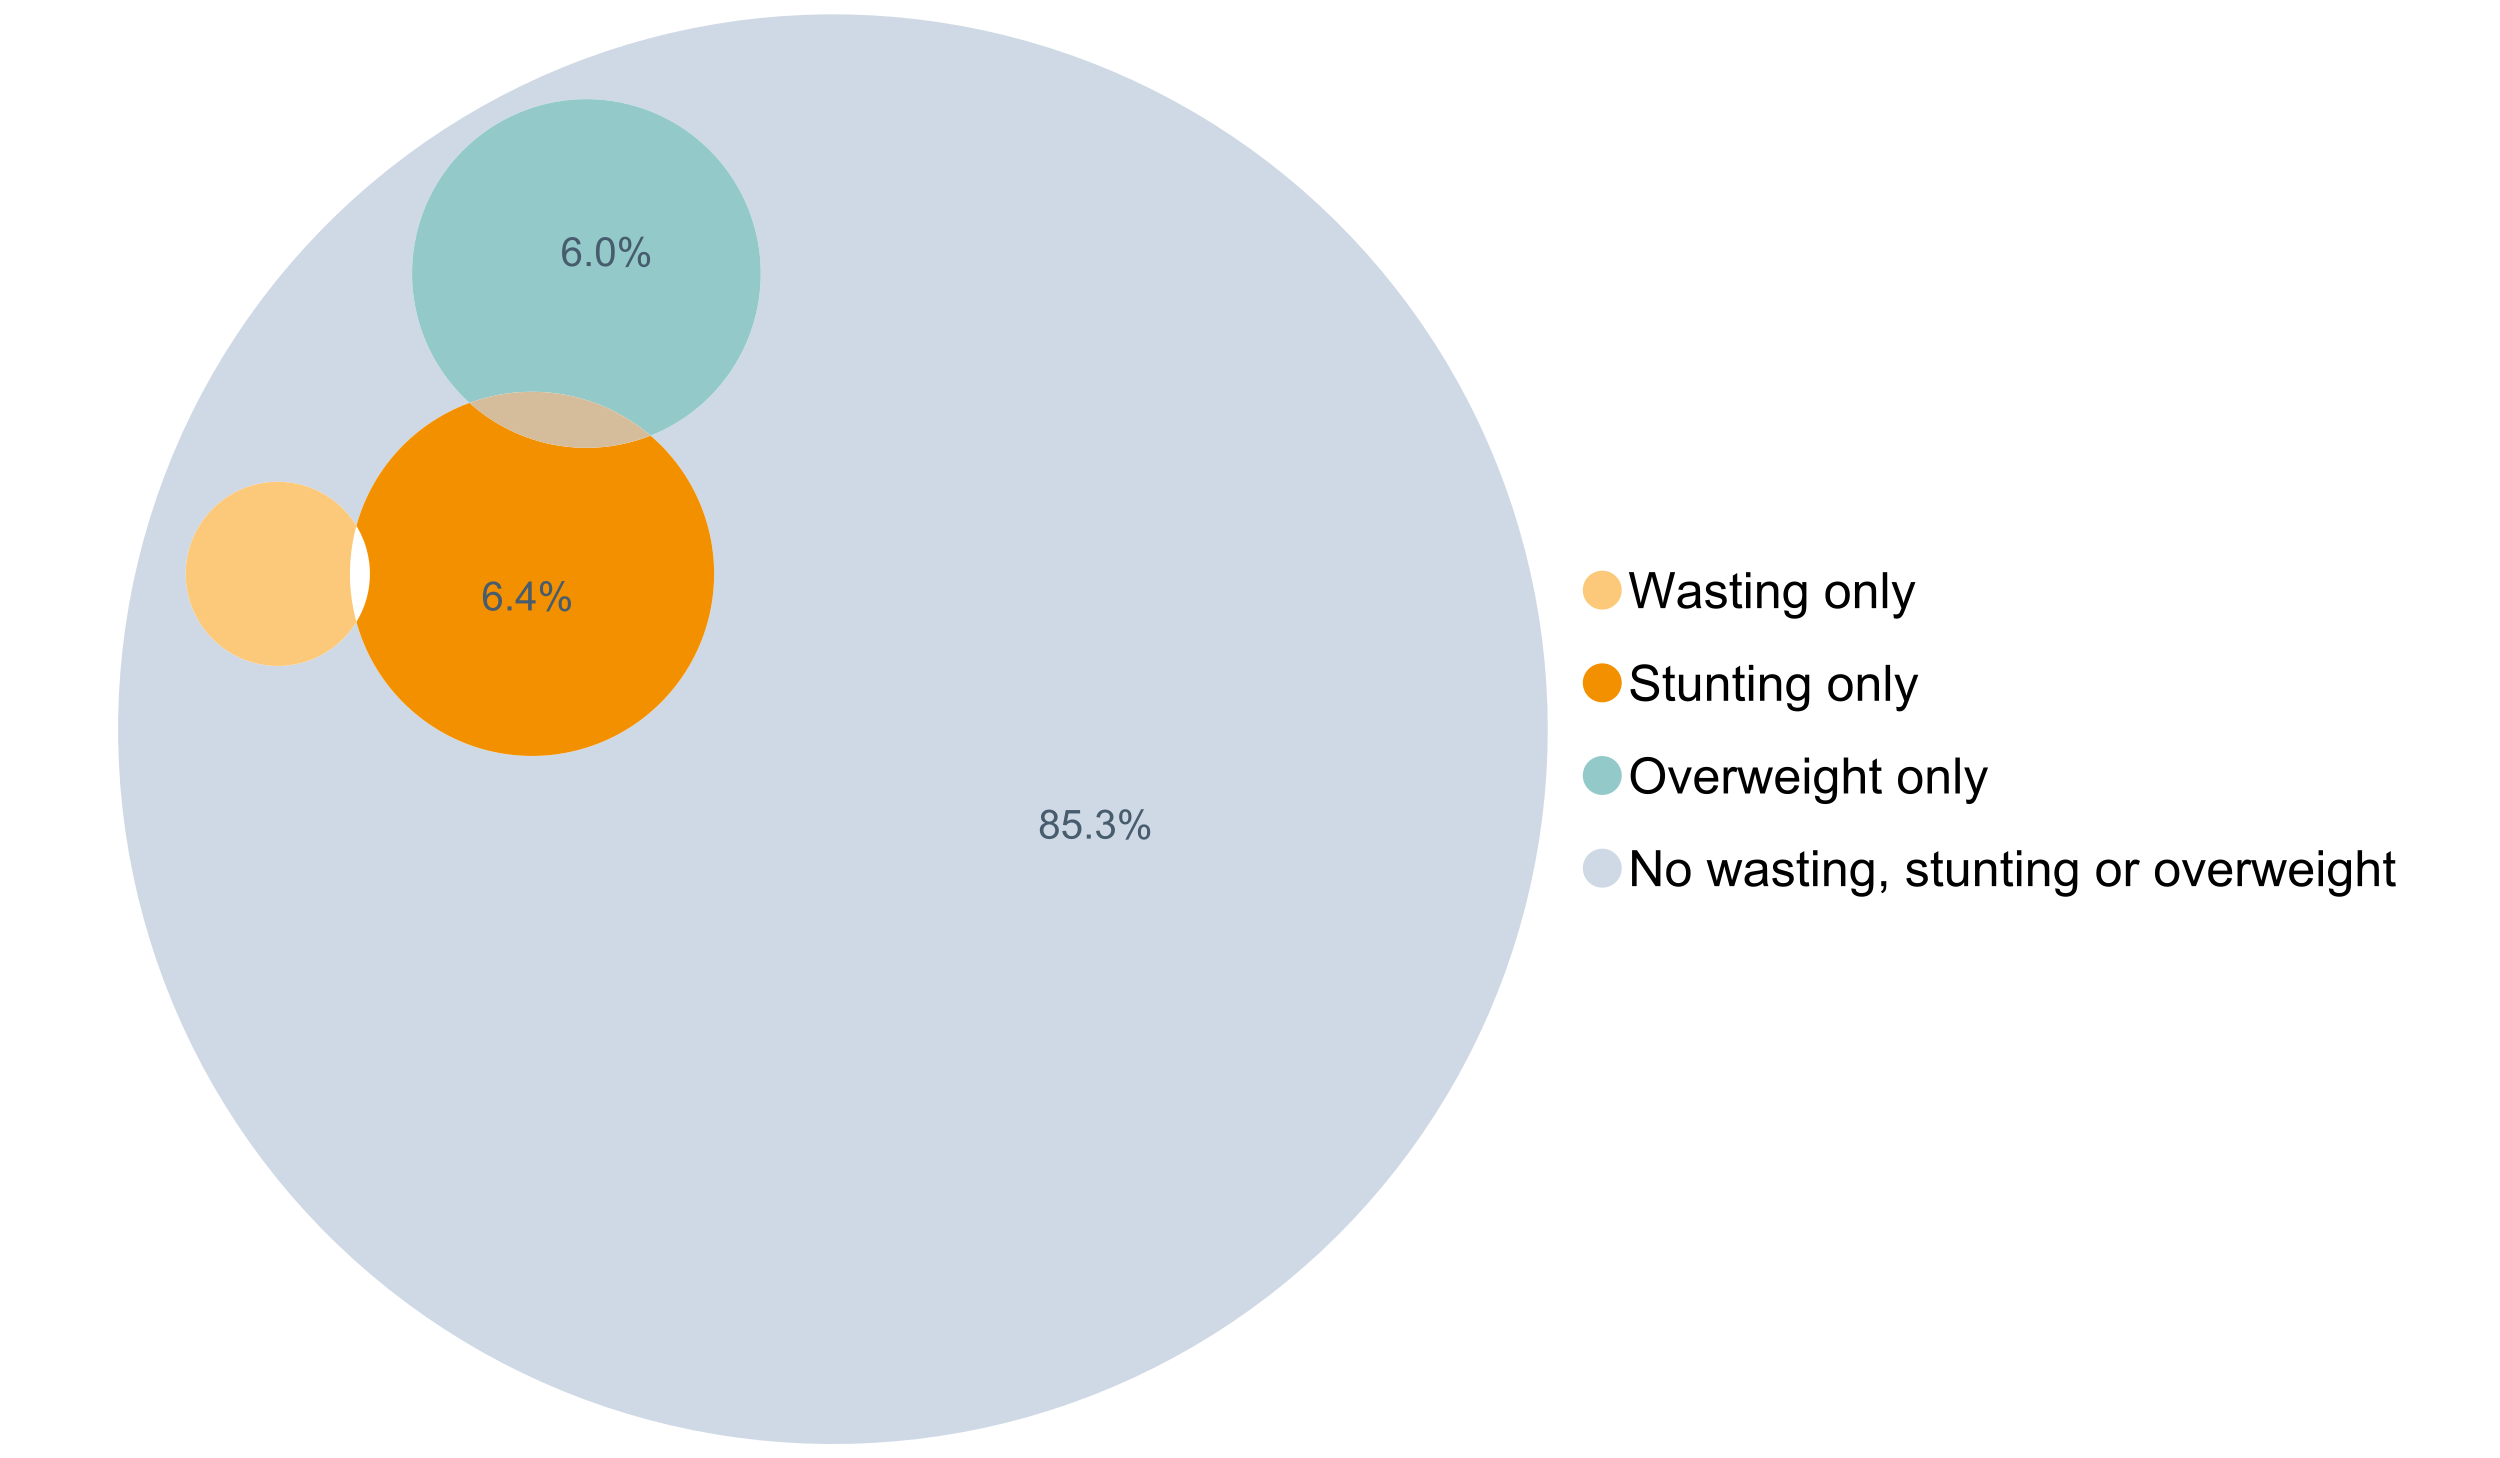<?xml version="1.0" encoding="UTF-8"?>
<svg xmlns="http://www.w3.org/2000/svg" xmlns:xlink="http://www.w3.org/1999/xlink" width="1234.286pt" height="720pt" viewBox="0 0 1234.286 720" version="1.1">
<defs>
<g>
<symbol overflow="visible" id="glyph0-0">
<path style="stroke:none;" d="M 5.016 0 L 0.305 -17.758 L 2.715 -17.758 L 5.414 -6.117 C 5.703 -4.898 5.953 -3.688 6.164 -2.484 C 6.617 -4.379 6.883 -5.473 6.965 -5.766 L 10.344 -17.758 L 13.18 -17.758 L 15.723 -8.77 C 16.355 -6.539 16.816 -4.445 17.102 -2.484 C 17.324 -3.605 17.621 -4.891 17.988 -6.348 L 20.773 -17.758 L 23.133 -17.758 L 18.266 0 L 16 0 L 12.258 -13.527 C 11.941 -14.656 11.754 -15.352 11.699 -15.613 C 11.512 -14.797 11.34 -14.102 11.18 -13.527 L 7.414 0 Z M 5.016 0 "/>
</symbol>
<symbol overflow="visible" id="glyph0-1">
<path style="stroke:none;" d="M 10.027 -1.586 C 9.215 -0.898 8.438 -0.414 7.695 -0.133 C 6.945 0.148 6.145 0.285 5.293 0.289 C 3.875 0.285 2.789 -0.055 2.031 -0.746 C 1.27 -1.434 0.891 -2.316 0.895 -3.391 C 0.891 -4.02 1.035 -4.594 1.324 -5.117 C 1.613 -5.633 1.988 -6.051 2.453 -6.371 C 2.914 -6.684 3.438 -6.922 4.02 -7.086 C 4.449 -7.195 5.094 -7.305 5.961 -7.414 C 7.715 -7.617 9.012 -7.867 9.848 -8.164 C 9.852 -8.461 9.855 -8.652 9.859 -8.734 C 9.855 -9.621 9.648 -10.246 9.242 -10.609 C 8.68 -11.098 7.852 -11.344 6.758 -11.348 C 5.727 -11.344 4.969 -11.164 4.484 -10.809 C 3.992 -10.445 3.633 -9.809 3.402 -8.902 L 1.273 -9.191 C 1.461 -10.102 1.781 -10.84 2.227 -11.402 C 2.672 -11.965 3.312 -12.395 4.152 -12.699 C 4.992 -12.996 5.965 -13.148 7.074 -13.152 C 8.168 -13.148 9.062 -13.02 9.75 -12.766 C 10.438 -12.504 10.941 -12.18 11.266 -11.789 C 11.586 -11.398 11.812 -10.902 11.941 -10.309 C 12.012 -9.934 12.047 -9.266 12.051 -8.297 L 12.051 -5.391 C 12.047 -3.363 12.094 -2.078 12.191 -1.543 C 12.281 -1.004 12.465 -0.492 12.742 0 L 10.465 0 C 10.238 -0.453 10.09 -0.98 10.027 -1.586 Z M 9.848 -6.457 C 9.055 -6.133 7.867 -5.855 6.285 -5.633 C 5.387 -5.5 4.754 -5.355 4.383 -5.195 C 4.012 -5.031 3.723 -4.793 3.523 -4.484 C 3.32 -4.172 3.223 -3.828 3.223 -3.453 C 3.223 -2.867 3.441 -2.383 3.883 -1.996 C 4.32 -1.609 4.965 -1.418 5.812 -1.418 C 6.652 -1.418 7.398 -1.602 8.055 -1.969 C 8.707 -2.336 9.188 -2.836 9.496 -3.477 C 9.727 -3.965 9.844 -4.691 9.848 -5.656 Z M 9.848 -6.457 "/>
</symbol>
<symbol overflow="visible" id="glyph0-2">
<path style="stroke:none;" d="M 0.762 -3.84 L 2.918 -4.18 C 3.039 -3.312 3.375 -2.652 3.93 -2.191 C 4.48 -1.73 5.254 -1.5 6.25 -1.5 C 7.246 -1.5 7.988 -1.703 8.477 -2.113 C 8.961 -2.52 9.203 -3 9.207 -3.551 C 9.203 -4.043 8.988 -4.43 8.562 -4.711 C 8.258 -4.906 7.516 -5.152 6.336 -5.449 C 4.734 -5.852 3.625 -6.199 3.008 -6.496 C 2.387 -6.789 1.918 -7.199 1.602 -7.723 C 1.281 -8.242 1.125 -8.816 1.125 -9.449 C 1.125 -10.02 1.254 -10.551 1.52 -11.039 C 1.777 -11.527 2.137 -11.934 2.594 -12.258 C 2.93 -12.508 3.391 -12.719 3.977 -12.891 C 4.559 -13.062 5.188 -13.148 5.863 -13.152 C 6.867 -13.148 7.754 -13.004 8.52 -12.715 C 9.281 -12.426 9.844 -12.031 10.207 -11.535 C 10.57 -11.039 10.82 -10.375 10.961 -9.543 L 8.828 -9.254 C 8.73 -9.91 8.449 -10.426 7.988 -10.801 C 7.52 -11.168 6.863 -11.355 6.02 -11.359 C 5.016 -11.355 4.301 -11.191 3.875 -10.863 C 3.445 -10.531 3.234 -10.145 3.234 -9.703 C 3.234 -9.418 3.32 -9.16 3.5 -8.938 C 3.672 -8.699 3.953 -8.508 4.336 -8.355 C 4.555 -8.273 5.195 -8.086 6.262 -7.801 C 7.801 -7.387 8.875 -7.051 9.488 -6.789 C 10.094 -6.523 10.574 -6.141 10.922 -5.645 C 11.27 -5.141 11.441 -4.52 11.445 -3.777 C 11.441 -3.047 11.23 -2.363 10.809 -1.723 C 10.383 -1.082 9.773 -0.586 8.977 -0.234 C 8.176 0.113 7.27 0.285 6.262 0.289 C 4.586 0.285 3.312 -0.059 2.438 -0.75 C 1.562 -1.445 1.004 -2.473 0.762 -3.84 Z M 0.762 -3.84 "/>
</symbol>
<symbol overflow="visible" id="glyph0-3">
<path style="stroke:none;" d="M 6.395 -1.949 L 6.711 -0.023 C 6.094 0.102 5.547 0.164 5.062 0.168 C 4.27 0.164 3.652 0.043 3.219 -0.207 C 2.781 -0.453 2.477 -0.781 2.301 -1.191 C 2.121 -1.598 2.031 -2.457 2.035 -3.766 L 2.035 -11.168 L 0.438 -11.168 L 0.438 -12.863 L 2.035 -12.863 L 2.035 -16.047 L 4.203 -17.355 L 4.203 -12.863 L 6.395 -12.863 L 6.395 -11.168 L 4.203 -11.168 L 4.203 -3.645 C 4.199 -3.023 4.238 -2.621 4.316 -2.445 C 4.391 -2.266 4.516 -2.125 4.691 -2.023 C 4.863 -1.914 5.113 -1.863 5.438 -1.867 C 5.68 -1.863 5.996 -1.891 6.395 -1.949 Z M 6.395 -1.949 "/>
</symbol>
<symbol overflow="visible" id="glyph0-4">
<path style="stroke:none;" d="M 1.648 -15.25 L 1.648 -17.758 L 3.828 -17.758 L 3.828 -15.25 Z M 1.648 0 L 1.648 -12.863 L 3.828 -12.863 L 3.828 0 Z M 1.648 0 "/>
</symbol>
<symbol overflow="visible" id="glyph0-5">
<path style="stroke:none;" d="M 1.637 0 L 1.637 -12.863 L 3.598 -12.863 L 3.598 -11.035 C 4.543 -12.441 5.906 -13.148 7.691 -13.152 C 8.465 -13.148 9.176 -13.008 9.828 -12.734 C 10.477 -12.453 10.965 -12.09 11.289 -11.637 C 11.609 -11.184 11.836 -10.645 11.965 -10.027 C 12.043 -9.621 12.082 -8.918 12.086 -7.91 L 12.086 0 L 9.906 0 L 9.906 -7.824 C 9.902 -8.707 9.816 -9.371 9.652 -9.816 C 9.48 -10.254 9.18 -10.605 8.75 -10.871 C 8.312 -11.129 7.809 -11.262 7.23 -11.266 C 6.301 -11.262 5.5 -10.965 4.828 -10.379 C 4.152 -9.785 3.812 -8.668 3.816 -7.023 L 3.816 0 Z M 1.637 0 "/>
</symbol>
<symbol overflow="visible" id="glyph0-6">
<path style="stroke:none;" d="M 1.234 1.066 L 3.355 1.379 C 3.441 2.031 3.688 2.508 4.094 2.809 C 4.633 3.207 5.371 3.41 6.309 3.414 C 7.316 3.41 8.098 3.207 8.648 2.809 C 9.195 2.402 9.566 1.84 9.762 1.113 C 9.875 0.668 9.926 -0.262 9.918 -1.684 C 8.965 -0.559 7.777 0 6.359 0 C 4.586 0 3.219 -0.637 2.254 -1.914 C 1.281 -3.188 0.797 -4.719 0.801 -6.504 C 0.797 -7.73 1.02 -8.859 1.465 -9.898 C 1.91 -10.934 2.555 -11.738 3.398 -12.305 C 4.242 -12.867 5.23 -13.148 6.371 -13.152 C 7.887 -13.148 9.141 -12.535 10.125 -11.312 L 10.125 -12.863 L 12.137 -12.863 L 12.137 -1.742 C 12.133 0.258 11.93 1.672 11.523 2.512 C 11.113 3.344 10.469 4.004 9.586 4.492 C 8.703 4.973 7.613 5.215 6.324 5.219 C 4.785 5.215 3.547 4.871 2.602 4.184 C 1.656 3.492 1.199 2.453 1.234 1.066 Z M 3.039 -6.66 C 3.035 -4.969 3.371 -3.738 4.043 -2.965 C 4.715 -2.191 5.555 -1.805 6.566 -1.805 C 7.562 -1.805 8.402 -2.188 9.082 -2.961 C 9.762 -3.727 10.102 -4.938 10.102 -6.59 C 10.102 -8.16 9.75 -9.348 9.055 -10.148 C 8.352 -10.945 7.512 -11.344 6.527 -11.348 C 5.559 -11.344 4.734 -10.949 4.055 -10.168 C 3.375 -9.379 3.035 -8.211 3.039 -6.66 Z M 3.039 -6.66 "/>
</symbol>
<symbol overflow="visible" id="glyph0-7">
<path style="stroke:none;" d=""/>
</symbol>
<symbol overflow="visible" id="glyph0-8">
<path style="stroke:none;" d="M 0.824 -6.43 C 0.82 -8.809 1.48 -10.574 2.809 -11.723 C 3.91 -12.672 5.262 -13.148 6.855 -13.152 C 8.621 -13.148 10.066 -12.57 11.191 -11.414 C 12.312 -10.254 12.871 -8.652 12.875 -6.613 C 12.871 -4.953 12.625 -3.652 12.129 -2.707 C 11.633 -1.758 10.91 -1.02 9.961 -0.496 C 9.012 0.027 7.977 0.285 6.855 0.289 C 5.055 0.285 3.598 -0.289 2.488 -1.441 C 1.375 -2.594 0.82 -4.254 0.824 -6.43 Z M 3.062 -6.43 C 3.059 -4.781 3.418 -3.551 4.141 -2.73 C 4.855 -1.91 5.762 -1.5 6.855 -1.5 C 7.934 -1.5 8.832 -1.91 9.555 -2.734 C 10.27 -3.559 10.629 -4.816 10.633 -6.504 C 10.629 -8.094 10.266 -9.297 9.547 -10.117 C 8.82 -10.934 7.926 -11.344 6.855 -11.348 C 5.762 -11.344 4.855 -10.938 4.141 -10.125 C 3.418 -9.309 3.059 -8.074 3.062 -6.43 Z M 3.062 -6.43 "/>
</symbol>
<symbol overflow="visible" id="glyph0-9">
<path style="stroke:none;" d="M 1.586 0 L 1.586 -17.758 L 3.766 -17.758 L 3.766 0 Z M 1.586 0 "/>
</symbol>
<symbol overflow="visible" id="glyph0-10">
<path style="stroke:none;" d="M 1.539 4.953 L 1.297 2.906 C 1.77 3.035 2.188 3.098 2.543 3.102 C 3.027 3.098 3.414 3.02 3.703 2.859 C 3.992 2.695 4.23 2.469 4.422 2.18 C 4.555 1.961 4.777 1.418 5.086 0.559 C 5.125 0.434 5.188 0.258 5.281 0.023 L 0.398 -12.863 L 2.75 -12.863 L 5.426 -5.414 C 5.77 -4.469 6.078 -3.473 6.359 -2.434 C 6.605 -3.434 6.906 -4.414 7.254 -5.367 L 10.004 -12.863 L 12.184 -12.863 L 7.293 0.219 C 6.766 1.625 6.355 2.598 6.066 3.137 C 5.676 3.852 5.234 4.379 4.734 4.715 C 4.234 5.047 3.637 5.215 2.941 5.219 C 2.52 5.215 2.051 5.125 1.539 4.953 Z M 1.539 4.953 "/>
</symbol>
<symbol overflow="visible" id="glyph0-11">
<path style="stroke:none;" d="M 1.113 -5.703 L 3.332 -5.898 C 3.434 -5.008 3.676 -4.277 4.062 -3.711 C 4.445 -3.141 5.043 -2.684 5.852 -2.332 C 6.656 -1.98 7.562 -1.805 8.574 -1.805 C 9.465 -1.805 10.258 -1.938 10.949 -2.203 C 11.633 -2.469 12.145 -2.832 12.48 -3.301 C 12.816 -3.762 12.984 -4.27 12.984 -4.82 C 12.984 -5.375 12.82 -5.859 12.5 -6.277 C 12.172 -6.691 11.641 -7.043 10.902 -7.328 C 10.422 -7.512 9.367 -7.801 7.738 -8.191 C 6.105 -8.582 4.965 -8.949 4.312 -9.301 C 3.461 -9.742 2.828 -10.293 2.414 -10.953 C 2 -11.609 1.793 -12.348 1.793 -13.164 C 1.793 -14.059 2.047 -14.898 2.555 -15.68 C 3.062 -16.457 3.805 -17.047 4.785 -17.453 C 5.758 -17.855 6.844 -18.059 8.043 -18.059 C 9.355 -18.059 10.516 -17.844 11.523 -17.422 C 12.527 -16.996 13.301 -16.375 13.844 -15.551 C 14.383 -14.727 14.672 -13.793 14.715 -12.754 L 12.465 -12.586 C 12.34 -13.707 11.93 -14.555 11.234 -15.129 C 10.531 -15.699 9.5 -15.984 8.141 -15.988 C 6.715 -15.984 5.68 -15.723 5.031 -15.207 C 4.379 -14.684 4.055 -14.059 4.059 -13.324 C 4.055 -12.684 4.285 -12.156 4.746 -11.75 C 5.199 -11.336 6.379 -10.914 8.289 -10.484 C 10.199 -10.047 11.512 -9.672 12.223 -9.352 C 13.254 -8.875 14.016 -8.27 14.508 -7.539 C 15 -6.809 15.246 -5.969 15.25 -5.016 C 15.246 -4.07 14.977 -3.18 14.438 -2.344 C 13.895 -1.508 13.117 -0.855 12.105 -0.391 C 11.09 0.074 9.949 0.305 8.684 0.305 C 7.074 0.305 5.727 0.07 4.645 -0.398 C 3.555 -0.867 2.703 -1.57 2.09 -2.512 C 1.469 -3.453 1.145 -4.516 1.113 -5.703 Z M 1.113 -5.703 "/>
</symbol>
<symbol overflow="visible" id="glyph0-12">
<path style="stroke:none;" d="M 10.066 0 L 10.066 -1.891 C 9.062 -0.438 7.699 0.285 5.984 0.289 C 5.219 0.285 4.512 0.145 3.855 -0.145 C 3.199 -0.434 2.711 -0.801 2.391 -1.242 C 2.07 -1.68 1.844 -2.219 1.719 -2.859 C 1.625 -3.285 1.582 -3.961 1.586 -4.895 L 1.586 -12.863 L 3.766 -12.863 L 3.766 -5.73 C 3.762 -4.59 3.805 -3.82 3.898 -3.426 C 4.031 -2.852 4.324 -2.402 4.77 -2.074 C 5.215 -1.746 5.762 -1.582 6.418 -1.586 C 7.07 -1.582 7.688 -1.75 8.262 -2.09 C 8.832 -2.422 9.234 -2.879 9.477 -3.457 C 9.711 -4.035 9.832 -4.871 9.836 -5.973 L 9.836 -12.863 L 12.016 -12.863 L 12.016 0 Z M 10.066 0 "/>
</symbol>
<symbol overflow="visible" id="glyph0-13">
<path style="stroke:none;" d="M 1.199 -8.648 C 1.195 -11.594 1.984 -13.898 3.57 -15.57 C 5.148 -17.234 7.195 -18.07 9.703 -18.07 C 11.34 -18.07 12.816 -17.676 14.133 -16.895 C 15.449 -16.109 16.453 -15.02 17.145 -13.621 C 17.832 -12.219 18.176 -10.629 18.18 -8.855 C 18.176 -7.051 17.812 -5.441 17.09 -4.02 C 16.359 -2.598 15.328 -1.52 14 -0.793 C 12.664 -0.059 11.23 0.305 9.691 0.305 C 8.02 0.305 6.523 -0.098 5.207 -0.906 C 3.891 -1.715 2.895 -2.816 2.215 -4.215 C 1.535 -5.605 1.195 -7.086 1.199 -8.648 Z M 3.621 -8.613 C 3.621 -6.473 4.195 -4.785 5.348 -3.555 C 6.496 -2.32 7.938 -1.703 9.676 -1.707 C 11.441 -1.703 12.898 -2.324 14.043 -3.57 C 15.184 -4.812 15.754 -6.578 15.758 -8.867 C 15.754 -10.309 15.512 -11.57 15.023 -12.652 C 14.535 -13.727 13.82 -14.562 12.879 -15.156 C 11.938 -15.746 10.883 -16.043 9.715 -16.047 C 8.051 -16.043 6.617 -15.473 5.418 -14.332 C 4.219 -13.191 3.621 -11.285 3.621 -8.613 Z M 3.621 -8.613 "/>
</symbol>
<symbol overflow="visible" id="glyph0-14">
<path style="stroke:none;" d="M 5.207 0 L 0.316 -12.863 L 2.617 -12.863 L 5.379 -5.16 C 5.676 -4.328 5.949 -3.465 6.203 -2.566 C 6.395 -3.246 6.664 -4.062 7.012 -5.016 L 9.871 -12.863 L 12.113 -12.863 L 7.242 0 Z M 5.207 0 "/>
</symbol>
<symbol overflow="visible" id="glyph0-15">
<path style="stroke:none;" d="M 10.441 -4.141 L 12.695 -3.863 C 12.336 -2.543 11.676 -1.523 10.719 -0.801 C 9.754 -0.074 8.527 0.285 7.039 0.289 C 5.152 0.285 3.66 -0.289 2.562 -1.445 C 1.457 -2.602 0.906 -4.227 0.91 -6.324 C 0.906 -8.484 1.465 -10.164 2.578 -11.359 C 3.691 -12.551 5.137 -13.148 6.914 -13.152 C 8.633 -13.148 10.035 -12.562 11.129 -11.395 C 12.215 -10.223 12.762 -8.578 12.766 -6.457 C 12.762 -6.324 12.758 -6.129 12.754 -5.875 L 3.16 -5.875 C 3.238 -4.457 3.641 -3.375 4.359 -2.625 C 5.078 -1.875 5.973 -1.5 7.051 -1.5 C 7.848 -1.5 8.531 -1.707 9.098 -2.129 C 9.66 -2.547 10.109 -3.219 10.441 -4.141 Z M 3.281 -7.668 L 10.465 -7.668 C 10.367 -8.746 10.09 -9.559 9.641 -10.102 C 8.941 -10.938 8.043 -11.355 6.941 -11.359 C 5.938 -11.355 5.094 -11.02 4.414 -10.355 C 3.727 -9.684 3.352 -8.789 3.281 -7.668 Z M 3.281 -7.668 "/>
</symbol>
<symbol overflow="visible" id="glyph0-16">
<path style="stroke:none;" d="M 1.609 0 L 1.609 -12.863 L 3.574 -12.863 L 3.574 -10.914 C 4.074 -11.824 4.535 -12.426 4.961 -12.715 C 5.383 -13.004 5.848 -13.148 6.359 -13.152 C 7.09 -13.148 7.836 -12.914 8.598 -12.453 L 7.848 -10.43 C 7.312 -10.742 6.781 -10.898 6.25 -10.902 C 5.77 -10.898 5.34 -10.754 4.965 -10.469 C 4.582 -10.18 4.312 -9.781 4.156 -9.277 C 3.91 -8.496 3.789 -7.648 3.793 -6.734 L 3.793 0 Z M 1.609 0 "/>
</symbol>
<symbol overflow="visible" id="glyph0-17">
<path style="stroke:none;" d="M 4.008 0 L 0.074 -12.863 L 2.324 -12.863 L 4.371 -5.438 L 5.137 -2.676 C 5.164 -2.812 5.387 -3.695 5.801 -5.328 L 7.848 -12.863 L 10.09 -12.863 L 12.016 -5.402 L 12.656 -2.941 L 13.395 -5.426 L 15.602 -12.863 L 17.719 -12.863 L 13.699 0 L 11.434 0 L 9.387 -7.703 L 8.891 -9.895 L 6.285 0 Z M 4.008 0 "/>
</symbol>
<symbol overflow="visible" id="glyph0-18">
<path style="stroke:none;" d="M 1.637 0 L 1.637 -17.758 L 3.816 -17.758 L 3.816 -11.387 C 4.828 -12.559 6.113 -13.148 7.668 -13.152 C 8.617 -13.148 9.445 -12.961 10.148 -12.59 C 10.852 -12.211 11.352 -11.691 11.656 -11.031 C 11.957 -10.367 12.109 -9.406 12.113 -8.152 L 12.113 0 L 9.934 0 L 9.934 -8.152 C 9.93 -9.238 9.695 -10.031 9.223 -10.531 C 8.75 -11.023 8.082 -11.273 7.219 -11.277 C 6.57 -11.273 5.961 -11.105 5.395 -10.773 C 4.824 -10.434 4.418 -9.98 4.18 -9.41 C 3.934 -8.836 3.812 -8.043 3.816 -7.039 L 3.816 0 Z M 1.637 0 "/>
</symbol>
<symbol overflow="visible" id="glyph0-19">
<path style="stroke:none;" d="M 1.891 0 L 1.891 -17.758 L 4.301 -17.758 L 13.625 -3.816 L 13.625 -17.758 L 15.879 -17.758 L 15.879 0 L 13.469 0 L 4.141 -13.953 L 4.141 0 Z M 1.891 0 "/>
</symbol>
<symbol overflow="visible" id="glyph0-20">
<path style="stroke:none;" d="M 2.203 0 L 2.203 -2.484 L 4.688 -2.484 L 4.688 0 C 4.688 0.91 4.523 1.645 4.203 2.207 C 3.875 2.766 3.363 3.199 2.664 3.512 L 2.059 2.578 C 2.516 2.375 2.855 2.078 3.074 1.688 C 3.289 1.297 3.41 0.734 3.441 0 Z M 2.203 0 "/>
</symbol>
<symbol overflow="visible" id="glyph1-0">
<path style="stroke:none;" d="M 3.523 -7.742 C 2.793 -8.004 2.254 -8.383 1.906 -8.879 C 1.555 -9.371 1.383 -9.965 1.383 -10.652 C 1.383 -11.691 1.754 -12.562 2.5 -13.273 C 3.246 -13.977 4.242 -14.332 5.484 -14.336 C 6.727 -14.332 7.727 -13.969 8.492 -13.25 C 9.25 -12.523 9.633 -11.645 9.633 -10.605 C 9.633 -9.941 9.457 -9.363 9.109 -8.875 C 8.762 -8.383 8.234 -8.004 7.527 -7.742 C 8.402 -7.453 9.07 -6.992 9.527 -6.359 C 9.984 -5.719 10.211 -4.961 10.215 -4.082 C 10.211 -2.859 9.781 -1.832 8.918 -1.004 C 8.055 -0.172 6.918 0.238 5.512 0.242 C 4.102 0.238 2.965 -0.176 2.102 -1.008 C 1.238 -1.84 0.809 -2.879 0.809 -4.129 C 0.809 -5.055 1.043 -5.832 1.512 -6.461 C 1.98 -7.086 2.648 -7.512 3.523 -7.742 Z M 3.176 -10.711 C 3.176 -10.035 3.391 -9.48 3.828 -9.055 C 4.258 -8.625 4.824 -8.414 5.523 -8.414 C 6.195 -8.414 6.746 -8.625 7.18 -9.051 C 7.609 -9.477 7.828 -9.996 7.828 -10.613 C 7.828 -11.254 7.605 -11.797 7.16 -12.234 C 6.715 -12.672 6.16 -12.891 5.504 -12.895 C 4.832 -12.891 4.277 -12.676 3.836 -12.25 C 3.395 -11.82 3.176 -11.309 3.176 -10.711 Z M 2.609 -4.121 C 2.605 -3.617 2.727 -3.133 2.965 -2.668 C 3.199 -2.199 3.551 -1.84 4.02 -1.582 C 4.488 -1.324 4.992 -1.195 5.531 -1.199 C 6.367 -1.195 7.059 -1.465 7.605 -2.004 C 8.148 -2.543 8.418 -3.227 8.422 -4.062 C 8.418 -4.902 8.137 -5.602 7.578 -6.156 C 7.016 -6.707 6.316 -6.984 5.473 -6.984 C 4.645 -6.984 3.961 -6.711 3.422 -6.164 C 2.879 -5.617 2.605 -4.934 2.609 -4.121 Z M 2.609 -4.121 "/>
</symbol>
<symbol overflow="visible" id="glyph1-1">
<path style="stroke:none;" d="M 0.828 -3.738 L 2.668 -3.895 C 2.801 -2.996 3.117 -2.324 3.617 -1.875 C 4.109 -1.422 4.711 -1.195 5.414 -1.199 C 6.258 -1.195 6.969 -1.512 7.555 -2.152 C 8.137 -2.785 8.43 -3.629 8.434 -4.684 C 8.43 -5.68 8.148 -6.469 7.59 -7.051 C 7.027 -7.625 6.293 -7.914 5.387 -7.918 C 4.816 -7.914 4.309 -7.785 3.855 -7.531 C 3.402 -7.273 3.043 -6.941 2.785 -6.535 L 1.141 -6.75 L 2.523 -14.082 L 9.621 -14.082 L 9.621 -12.406 L 3.926 -12.406 L 3.156 -8.57 C 4.012 -9.164 4.91 -9.461 5.852 -9.465 C 7.098 -9.461 8.148 -9.031 9.008 -8.168 C 9.859 -7.305 10.289 -6.195 10.293 -4.84 C 10.289 -3.547 9.914 -2.43 9.164 -1.488 C 8.246 -0.336 6.996 0.238 5.414 0.242 C 4.117 0.238 3.055 -0.121 2.234 -0.848 C 1.41 -1.57 0.941 -2.535 0.828 -3.738 Z M 0.828 -3.738 "/>
</symbol>
<symbol overflow="visible" id="glyph1-2">
<path style="stroke:none;" d="M 1.812 0 L 1.812 -1.996 L 3.809 -1.996 L 3.809 0 Z M 1.812 0 "/>
</symbol>
<symbol overflow="visible" id="glyph1-3">
<path style="stroke:none;" d="M 0.836 -3.77 L 2.59 -4.004 C 2.789 -3.004 3.129 -2.289 3.617 -1.855 C 4.098 -1.414 4.688 -1.195 5.387 -1.199 C 6.207 -1.195 6.902 -1.48 7.473 -2.055 C 8.039 -2.621 8.324 -3.328 8.328 -4.18 C 8.324 -4.98 8.062 -5.645 7.539 -6.168 C 7.012 -6.688 6.344 -6.949 5.531 -6.953 C 5.199 -6.949 4.785 -6.883 4.293 -6.758 L 4.488 -8.297 C 4.605 -8.281 4.699 -8.273 4.773 -8.277 C 5.516 -8.273 6.188 -8.469 6.785 -8.859 C 7.383 -9.25 7.68 -9.852 7.684 -10.664 C 7.68 -11.305 7.465 -11.836 7.031 -12.262 C 6.594 -12.68 6.031 -12.891 5.348 -12.895 C 4.664 -12.891 4.094 -12.676 3.641 -12.25 C 3.184 -11.82 2.895 -11.18 2.766 -10.324 L 1.012 -10.633 C 1.227 -11.809 1.715 -12.719 2.473 -13.367 C 3.23 -14.008 4.176 -14.332 5.309 -14.336 C 6.086 -14.332 6.801 -14.164 7.457 -13.832 C 8.109 -13.496 8.609 -13.039 8.961 -12.465 C 9.305 -11.883 9.48 -11.27 9.484 -10.625 C 9.48 -10.004 9.316 -9.441 8.988 -8.938 C 8.656 -8.43 8.164 -8.027 7.52 -7.73 C 8.359 -7.535 9.016 -7.133 9.484 -6.52 C 9.949 -5.906 10.184 -5.137 10.188 -4.215 C 10.184 -2.965 9.73 -1.91 8.824 -1.047 C 7.914 -0.18 6.762 0.25 5.375 0.254 C 4.117 0.25 3.078 -0.121 2.254 -0.867 C 1.422 -1.613 0.949 -2.578 0.836 -3.77 Z M 0.836 -3.77 "/>
</symbol>
<symbol overflow="visible" id="glyph1-4">
<path style="stroke:none;" d="M 1.16 -10.848 C 1.16 -11.863 1.414 -12.73 1.93 -13.449 C 2.438 -14.16 3.184 -14.52 4.16 -14.52 C 5.055 -14.52 5.793 -14.199 6.383 -13.559 C 6.969 -12.918 7.266 -11.977 7.266 -10.742 C 7.266 -9.531 6.969 -8.602 6.375 -7.949 C 5.781 -7.297 5.047 -6.973 4.18 -6.973 C 3.312 -6.973 2.594 -7.293 2.02 -7.938 C 1.445 -8.578 1.16 -9.547 1.16 -10.848 Z M 4.207 -13.312 C 3.77 -13.312 3.406 -13.121 3.121 -12.746 C 2.828 -12.367 2.684 -11.676 2.688 -10.672 C 2.684 -9.754 2.828 -9.109 3.125 -8.738 C 3.414 -8.363 3.777 -8.18 4.207 -8.18 C 4.648 -8.18 5.012 -8.367 5.301 -8.742 C 5.586 -9.117 5.73 -9.805 5.734 -10.809 C 5.73 -11.727 5.586 -12.375 5.297 -12.75 C 5.004 -13.125 4.641 -13.312 4.207 -13.312 Z M 4.215 0.527 L 12.027 -14.52 L 13.449 -14.52 L 5.668 0.527 Z M 10.391 -3.352 C 10.387 -4.375 10.645 -5.242 11.16 -5.953 C 11.672 -6.664 12.418 -7.02 13.398 -7.02 C 14.293 -7.02 15.035 -6.699 15.625 -6.059 C 16.211 -5.418 16.504 -4.477 16.508 -3.242 C 16.504 -2.031 16.207 -1.102 15.613 -0.449 C 15.016 0.203 14.281 0.527 13.41 0.527 C 12.543 0.527 11.824 0.207 11.25 -0.441 C 10.676 -1.082 10.387 -2.055 10.391 -3.352 Z M 13.449 -5.812 C 13.004 -5.812 12.641 -5.621 12.352 -5.246 C 12.062 -4.867 11.918 -4.18 11.918 -3.176 C 11.918 -2.266 12.062 -1.621 12.355 -1.246 C 12.648 -0.867 13.008 -0.68 13.438 -0.684 C 13.883 -0.68 14.254 -0.867 14.543 -1.246 C 14.832 -1.621 14.977 -2.309 14.977 -3.312 C 14.977 -4.23 14.828 -4.879 14.539 -5.254 C 14.242 -5.625 13.879 -5.812 13.449 -5.812 Z M 13.449 -5.812 "/>
</symbol>
<symbol overflow="visible" id="glyph1-5">
<path style="stroke:none;" d="M 9.922 -10.781 L 8.18 -10.645 C 8.023 -11.328 7.801 -11.828 7.52 -12.145 C 7.043 -12.641 6.461 -12.891 5.766 -12.895 C 5.203 -12.891 4.711 -12.734 4.293 -12.426 C 3.742 -12.023 3.309 -11.438 2.988 -10.664 C 2.668 -9.891 2.5 -8.789 2.492 -7.363 C 2.91 -8.004 3.426 -8.48 4.039 -8.793 C 4.648 -9.102 5.289 -9.258 5.961 -9.262 C 7.125 -9.258 8.121 -8.828 8.941 -7.969 C 9.762 -7.109 10.172 -5.996 10.176 -4.637 C 10.172 -3.738 9.98 -2.906 9.598 -2.137 C 9.211 -1.367 8.68 -0.777 8.004 -0.371 C 7.328 0.039 6.562 0.238 5.707 0.242 C 4.246 0.238 3.055 -0.293 2.133 -1.367 C 1.211 -2.438 0.75 -4.211 0.75 -6.68 C 0.75 -9.438 1.258 -11.441 2.277 -12.699 C 3.164 -13.785 4.363 -14.332 5.871 -14.336 C 6.996 -14.332 7.914 -14.016 8.633 -13.391 C 9.348 -12.758 9.777 -11.891 9.922 -10.781 Z M 2.766 -4.625 C 2.766 -4.016 2.891 -3.438 3.148 -2.891 C 3.402 -2.336 3.762 -1.918 4.227 -1.633 C 4.684 -1.34 5.168 -1.195 5.676 -1.199 C 6.414 -1.195 7.051 -1.492 7.586 -2.094 C 8.117 -2.688 8.383 -3.5 8.387 -4.527 C 8.383 -5.512 8.121 -6.289 7.598 -6.859 C 7.07 -7.426 6.406 -7.711 5.609 -7.711 C 4.812 -7.711 4.141 -7.426 3.594 -6.859 C 3.039 -6.289 2.766 -5.543 2.766 -4.625 Z M 2.766 -4.625 "/>
</symbol>
<symbol overflow="visible" id="glyph1-6">
<path style="stroke:none;" d="M 6.445 0 L 6.445 -3.418 L 0.254 -3.418 L 0.254 -5.023 L 6.77 -14.277 L 8.199 -14.277 L 8.199 -5.023 L 10.129 -5.023 L 10.129 -3.418 L 8.199 -3.418 L 8.199 0 Z M 6.445 -5.023 L 6.445 -11.461 L 1.977 -5.023 Z M 6.445 -5.023 "/>
</symbol>
<symbol overflow="visible" id="glyph1-7">
<path style="stroke:none;" d="M 0.828 -7.039 C 0.824 -8.727 1 -10.086 1.348 -11.117 C 1.695 -12.141 2.211 -12.934 2.898 -13.496 C 3.582 -14.051 4.445 -14.332 5.484 -14.336 C 6.25 -14.332 6.922 -14.176 7.5 -13.871 C 8.078 -13.559 8.555 -13.117 8.93 -12.539 C 9.305 -11.957 9.598 -11.246 9.816 -10.414 C 10.027 -9.578 10.137 -8.453 10.137 -7.039 C 10.137 -5.359 9.965 -4.008 9.621 -2.984 C 9.277 -1.953 8.762 -1.16 8.078 -0.598 C 7.391 -0.039 6.527 0.238 5.484 0.242 C 4.105 0.238 3.023 -0.25 2.238 -1.238 C 1.297 -2.422 0.824 -4.355 0.828 -7.039 Z M 2.629 -7.039 C 2.625 -4.691 2.898 -3.133 3.449 -2.359 C 3.996 -1.582 4.676 -1.195 5.484 -1.199 C 6.289 -1.195 6.965 -1.586 7.512 -2.367 C 8.059 -3.145 8.332 -4.699 8.336 -7.039 C 8.332 -9.387 8.059 -10.949 7.512 -11.723 C 6.965 -12.492 6.281 -12.879 5.465 -12.883 C 4.656 -12.879 4.012 -12.539 3.535 -11.863 C 2.926 -10.988 2.625 -9.379 2.629 -7.039 Z M 2.629 -7.039 "/>
</symbol>
</g>
</defs>
<g id="surface30069">
<path style=" stroke:none;fill-rule:nonzero;fill:rgb(98.824%,78.824%,47.843%);fill-opacity:1;" d="M 800.672 291.367 C 800.672 296.676 796.367 300.98 791.059 300.98 C 785.75 300.98 781.445 296.676 781.445 291.367 C 781.445 286.055 785.75 281.75 791.059 281.75 C 796.367 281.75 800.672 286.055 800.672 291.367 "/>
<g style="fill:rgb(0%,0%,0%);fill-opacity:1;">
  <use xlink:href="#glyph0-0" x="803.891" y="300.242"/>
  <use xlink:href="#glyph0-1" x="827.303" y="300.242"/>
  <use xlink:href="#glyph0-2" x="841.099" y="300.242"/>
  <use xlink:href="#glyph0-3" x="853.502" y="300.242"/>
  <use xlink:href="#glyph0-4" x="860.394" y="300.242"/>
  <use xlink:href="#glyph0-5" x="865.905" y="300.242"/>
  <use xlink:href="#glyph0-6" x="879.7" y="300.242"/>
  <use xlink:href="#glyph0-7" x="893.496" y="300.242"/>
  <use xlink:href="#glyph0-8" x="900.388" y="300.242"/>
  <use xlink:href="#glyph0-5" x="914.183" y="300.242"/>
  <use xlink:href="#glyph0-9" x="927.979" y="300.242"/>
  <use xlink:href="#glyph0-10" x="933.49" y="300.242"/>
</g>
<path style=" stroke:none;fill-rule:nonzero;fill:rgb(95.294%,56.471%,0%);fill-opacity:1;" d="M 800.672 337.121 C 800.672 342.434 796.367 346.738 791.059 346.738 C 785.75 346.738 781.445 342.434 781.445 337.121 C 781.445 331.812 785.75 327.508 791.059 327.508 C 796.367 327.508 800.672 331.812 800.672 337.121 "/>
<g style="fill:rgb(0%,0%,0%);fill-opacity:1;">
  <use xlink:href="#glyph0-11" x="803.891" y="346"/>
  <use xlink:href="#glyph0-3" x="820.436" y="346"/>
  <use xlink:href="#glyph0-12" x="827.328" y="346"/>
  <use xlink:href="#glyph0-5" x="841.123" y="346"/>
  <use xlink:href="#glyph0-3" x="854.919" y="346"/>
  <use xlink:href="#glyph0-4" x="861.811" y="346"/>
  <use xlink:href="#glyph0-5" x="867.322" y="346"/>
  <use xlink:href="#glyph0-6" x="881.117" y="346"/>
  <use xlink:href="#glyph0-7" x="894.913" y="346"/>
  <use xlink:href="#glyph0-8" x="901.805" y="346"/>
  <use xlink:href="#glyph0-5" x="915.6" y="346"/>
  <use xlink:href="#glyph0-9" x="929.396" y="346"/>
  <use xlink:href="#glyph0-10" x="934.907" y="346"/>
</g>
<path style=" stroke:none;fill-rule:nonzero;fill:rgb(57.647%,79.216%,78.824%);fill-opacity:1;" d="M 800.672 382.879 C 800.672 388.188 796.367 392.492 791.059 392.492 C 785.75 392.492 781.445 388.188 781.445 382.879 C 781.445 377.566 785.75 373.262 791.059 373.262 C 796.367 373.262 800.672 377.566 800.672 382.879 "/>
<g style="fill:rgb(0%,0%,0%);fill-opacity:1;">
  <use xlink:href="#glyph0-13" x="803.891" y="391.758"/>
  <use xlink:href="#glyph0-14" x="823.185" y="391.758"/>
  <use xlink:href="#glyph0-15" x="835.588" y="391.758"/>
  <use xlink:href="#glyph0-16" x="849.384" y="391.758"/>
  <use xlink:href="#glyph0-17" x="857.644" y="391.758"/>
  <use xlink:href="#glyph0-15" x="875.558" y="391.758"/>
  <use xlink:href="#glyph0-4" x="889.354" y="391.758"/>
  <use xlink:href="#glyph0-6" x="894.865" y="391.758"/>
  <use xlink:href="#glyph0-18" x="908.66" y="391.758"/>
  <use xlink:href="#glyph0-3" x="922.456" y="391.758"/>
  <use xlink:href="#glyph0-7" x="929.348" y="391.758"/>
  <use xlink:href="#glyph0-8" x="936.239" y="391.758"/>
  <use xlink:href="#glyph0-5" x="950.035" y="391.758"/>
  <use xlink:href="#glyph0-9" x="963.831" y="391.758"/>
  <use xlink:href="#glyph0-10" x="969.342" y="391.758"/>
</g>
<path style=" stroke:none;fill-rule:nonzero;fill:rgb(81.176%,85.098%,89.804%);fill-opacity:1;" d="M 800.672 428.633 C 800.672 433.945 796.367 438.25 791.059 438.25 C 785.75 438.25 781.445 433.945 781.445 428.633 C 781.445 423.324 785.75 419.02 791.059 419.02 C 796.367 419.02 800.672 423.324 800.672 428.633 "/>
<g style="fill:rgb(0%,0%,0%);fill-opacity:1;">
  <use xlink:href="#glyph0-19" x="803.891" y="437.512"/>
  <use xlink:href="#glyph0-8" x="821.804" y="437.512"/>
  <use xlink:href="#glyph0-7" x="835.6" y="437.512"/>
  <use xlink:href="#glyph0-17" x="842.492" y="437.512"/>
  <use xlink:href="#glyph0-1" x="860.406" y="437.512"/>
  <use xlink:href="#glyph0-2" x="874.201" y="437.512"/>
  <use xlink:href="#glyph0-3" x="886.604" y="437.512"/>
  <use xlink:href="#glyph0-4" x="893.496" y="437.512"/>
  <use xlink:href="#glyph0-5" x="899.007" y="437.512"/>
  <use xlink:href="#glyph0-6" x="912.803" y="437.512"/>
  <use xlink:href="#glyph0-20" x="926.598" y="437.512"/>
  <use xlink:href="#glyph0-7" x="933.49" y="437.512"/>
  <use xlink:href="#glyph0-2" x="940.382" y="437.512"/>
  <use xlink:href="#glyph0-3" x="952.785" y="437.512"/>
  <use xlink:href="#glyph0-12" x="959.676" y="437.512"/>
  <use xlink:href="#glyph0-5" x="973.472" y="437.512"/>
  <use xlink:href="#glyph0-3" x="987.268" y="437.512"/>
  <use xlink:href="#glyph0-4" x="994.159" y="437.512"/>
  <use xlink:href="#glyph0-5" x="999.67" y="437.512"/>
  <use xlink:href="#glyph0-6" x="1013.466" y="437.512"/>
  <use xlink:href="#glyph0-7" x="1027.262" y="437.512"/>
  <use xlink:href="#glyph0-8" x="1034.154" y="437.512"/>
  <use xlink:href="#glyph0-16" x="1047.949" y="437.512"/>
  <use xlink:href="#glyph0-7" x="1056.21" y="437.512"/>
  <use xlink:href="#glyph0-8" x="1063.101" y="437.512"/>
  <use xlink:href="#glyph0-14" x="1076.897" y="437.512"/>
  <use xlink:href="#glyph0-15" x="1089.3" y="437.512"/>
  <use xlink:href="#glyph0-16" x="1103.096" y="437.512"/>
  <use xlink:href="#glyph0-17" x="1111.356" y="437.512"/>
  <use xlink:href="#glyph0-15" x="1129.27" y="437.512"/>
  <use xlink:href="#glyph0-4" x="1143.065" y="437.512"/>
  <use xlink:href="#glyph0-6" x="1148.576" y="437.512"/>
  <use xlink:href="#glyph0-18" x="1162.372" y="437.512"/>
  <use xlink:href="#glyph0-3" x="1176.168" y="437.512"/>
</g>
<path style=" stroke:none;fill-rule:nonzero;fill:rgb(81.176%,85.098%,89.804%);fill-opacity:1;" d="M 419.73 712.84 L 430.867 712.395 L 441.98 711.598 L 453.066 710.453 L 464.105 708.957 L 475.098 707.113 L 486.023 704.926 L 496.875 702.391 L 507.641 699.516 L 518.309 696.305 L 528.875 692.754 L 539.32 688.875 L 549.637 684.668 L 559.816 680.137 L 569.852 675.285 L 579.723 670.121 L 589.43 664.648 L 598.961 658.871 L 608.301 652.793 L 617.445 646.426 L 626.383 639.773 L 635.109 632.844 L 643.609 625.641 L 651.883 618.172 L 659.91 610.445 L 667.695 602.469 L 675.219 594.254 L 682.484 585.801 L 689.477 577.125 L 696.191 568.234 L 702.625 559.133 L 708.766 549.836 L 714.609 540.348 L 720.152 530.68 L 725.387 520.844 L 730.309 510.844 L 734.91 500.699 L 739.191 490.41 L 743.145 479.992 L 746.766 469.453 L 750.055 458.805 L 753.004 448.059 L 755.613 437.227 L 757.879 426.316 L 759.801 415.34 L 761.375 404.309 L 762.598 393.234 L 763.473 382.125 L 763.996 370.992 L 764.168 359.852 L 763.984 348.707 L 763.453 337.578 L 762.57 326.469 L 761.336 315.395 L 759.754 304.363 L 757.824 293.391 L 755.547 282.48 L 752.93 271.652 L 749.969 260.906 L 746.672 250.262 L 743.043 239.73 L 739.078 229.312 L 734.789 219.027 L 730.18 208.883 L 725.25 198.891 L 720.008 189.059 L 714.457 179.395 L 708.605 169.914 L 702.457 160.621 L 696.016 151.523 L 689.293 142.641 L 682.293 133.969 L 675.023 125.523 L 667.488 117.312 L 659.699 109.344 L 651.664 101.625 L 643.387 94.164 L 634.879 86.969 L 626.148 80.043 L 617.203 73.398 L 608.051 67.039 L 598.707 60.973 L 589.172 55.203 L 579.461 49.734 L 569.582 44.578 L 559.547 39.738 L 549.363 35.215 L 539.043 31.016 L 528.594 27.145 L 518.027 23.605 L 507.352 20.402 L 496.586 17.535 L 485.73 15.012 L 474.805 12.832 L 463.812 11 L 452.77 9.512 L 441.684 8.375 L 430.566 7.59 L 419.434 7.152 L 408.289 7.07 L 397.148 7.34 L 386.023 7.961 L 374.922 8.93 L 363.859 10.25 L 352.84 11.922 L 341.883 13.938 L 330.992 16.301 L 320.18 19.004 L 309.461 22.047 L 298.844 25.43 L 288.34 29.145 L 277.953 33.188 L 267.703 37.559 L 257.598 42.25 L 247.641 47.258 L 237.852 52.578 L 228.234 58.203 L 218.797 64.129 L 209.551 70.352 L 200.508 76.863 L 191.676 83.656 L 183.062 90.727 L 174.676 98.062 L 166.523 105.66 L 158.617 113.512 L 150.961 121.609 L 143.566 129.945 L 136.438 138.508 L 129.582 147.293 L 123.008 156.289 L 116.719 165.492 L 110.727 174.887 L 105.031 184.465 L 99.645 194.219 L 94.562 204.137 L 89.801 214.211 L 85.359 224.43 L 81.242 234.785 L 77.453 245.266 L 74 255.859 L 70.879 266.555 L 68.098 277.348 L 65.66 288.219 L 63.566 299.164 L 61.82 310.168 L 60.422 321.227 L 59.371 332.32 L 58.672 343.441 L 58.324 354.578 L 58.332 365.723 L 58.688 376.859 L 59.395 387.98 L 60.453 399.07 L 61.863 410.125 L 63.617 421.129 L 65.723 432.074 L 68.168 442.945 L 70.957 453.73 L 74.086 464.426 L 77.551 475.02 L 81.348 485.496 L 85.473 495.848 L 89.926 506.062 L 94.695 516.133 L 99.781 526.047 L 105.18 535.797 L 110.883 545.367 L 116.883 554.758 L 123.18 563.953 L 129.762 572.945 L 136.625 581.723 L 143.762 590.281 L 151.164 598.609 L 158.824 606.703 L 166.738 614.547 L 174.895 622.137 L 183.289 629.469 L 191.91 636.527 L 200.75 643.316 L 209.797 649.816 L 219.047 656.031 L 228.488 661.953 L 238.109 667.57 L 247.906 672.883 L 257.867 677.883 L 267.977 682.562 L 278.23 686.926 L 288.617 690.961 L 299.129 694.668 L 309.75 698.039 L 320.469 701.074 L 331.281 703.77 L 342.176 706.121 L 353.137 708.129 L 364.156 709.789 L 375.219 711.102 L 386.32 712.062 L 397.449 712.672 L 408.59 712.93 Z M 259.172 373.16 L 256.34 373.004 L 253.512 372.758 L 250.691 372.426 L 247.887 372 L 245.094 371.488 L 242.32 370.891 L 239.566 370.203 L 236.832 369.43 L 234.129 368.57 L 231.453 367.629 L 228.805 366.602 L 226.195 365.488 L 223.617 364.297 L 221.082 363.023 L 218.586 361.672 L 216.137 360.238 L 213.73 358.73 L 211.375 357.148 L 209.07 355.492 L 206.816 353.762 L 204.621 351.965 L 202.484 350.098 L 200.406 348.164 L 198.391 346.168 L 196.438 344.105 L 194.555 341.984 L 192.734 339.805 L 190.988 337.566 L 189.312 335.277 L 187.707 332.934 L 186.18 330.543 L 184.727 328.105 L 183.352 325.621 L 182.055 323.098 L 180.84 320.531 L 179.707 317.93 L 178.656 315.293 L 177.688 312.625 L 176.809 309.926 L 176.012 307.203 L 175.961 307.02 L 175.492 307.781 L 174.703 308.98 L 173.871 310.152 L 173.008 311.297 L 172.105 312.414 L 171.172 313.504 L 170.203 314.562 L 169.199 315.59 L 168.164 316.586 L 167.102 317.547 L 166.004 318.473 L 164.879 319.367 L 163.73 320.223 L 162.551 321.043 L 161.348 321.828 L 160.121 322.57 L 158.871 323.277 L 157.598 323.941 L 156.305 324.566 L 154.996 325.148 L 153.664 325.691 L 152.32 326.191 L 150.957 326.648 L 149.586 327.062 L 148.199 327.434 L 146.801 327.758 L 145.391 328.043 L 143.977 328.277 L 142.555 328.473 L 141.125 328.617 L 139.695 328.723 L 138.262 328.777 L 136.824 328.789 L 135.391 328.758 L 133.957 328.68 L 132.527 328.555 L 131.102 328.387 L 129.684 328.172 L 128.27 327.914 L 126.867 327.609 L 125.473 327.262 L 124.094 326.871 L 122.727 326.438 L 121.371 325.961 L 120.031 325.441 L 118.711 324.879 L 117.41 324.277 L 116.125 323.633 L 114.863 322.949 L 113.625 322.223 L 112.41 321.461 L 111.219 320.66 L 110.051 319.824 L 108.914 318.949 L 107.805 318.039 L 106.723 317.094 L 105.672 316.117 L 104.652 315.105 L 103.664 314.062 L 102.711 312.992 L 101.793 311.891 L 100.906 310.758 L 100.059 309.602 L 99.25 308.414 L 98.477 307.207 L 97.742 305.973 L 97.047 304.719 L 96.391 303.441 L 95.777 302.141 L 95.203 300.828 L 94.672 299.492 L 94.184 298.145 L 93.734 296.781 L 93.332 295.402 L 92.973 294.012 L 92.656 292.613 L 92.387 291.203 L 92.16 289.785 L 91.98 288.359 L 91.844 286.934 L 91.754 285.5 L 91.707 284.062 L 91.707 282.629 L 91.75 281.195 L 91.84 279.762 L 91.977 278.332 L 92.156 276.91 L 92.379 275.492 L 92.648 274.082 L 92.965 272.68 L 93.324 271.289 L 93.723 269.914 L 94.168 268.547 L 94.656 267.199 L 95.188 265.863 L 95.762 264.547 L 96.375 263.25 L 97.027 261.973 L 97.723 260.715 L 98.457 259.48 L 99.227 258.273 L 100.039 257.086 L 100.883 255.926 L 101.766 254.797 L 102.688 253.691 L 103.637 252.617 L 104.625 251.574 L 105.645 250.566 L 106.691 249.586 L 107.773 248.641 L 108.883 247.73 L 110.02 246.855 L 111.188 246.016 L 112.375 245.215 L 113.594 244.453 L 114.832 243.727 L 116.094 243.043 L 117.375 242.395 L 118.676 241.793 L 119.996 241.23 L 121.336 240.707 L 122.688 240.23 L 124.055 239.793 L 125.438 239.402 L 126.828 239.055 L 128.23 238.75 L 129.645 238.488 L 131.062 238.273 L 132.488 238.105 L 133.918 237.98 L 135.352 237.898 L 136.785 237.863 L 138.223 237.875 L 139.656 237.93 L 141.09 238.031 L 142.516 238.18 L 143.938 238.371 L 145.355 238.605 L 146.762 238.887 L 148.16 239.211 L 149.547 239.582 L 150.922 239.996 L 152.285 240.449 L 153.629 240.949 L 154.961 241.488 L 156.27 242.074 L 157.562 242.695 L 158.836 243.359 L 160.086 244.066 L 161.316 244.809 L 162.52 245.59 L 163.699 246.41 L 164.852 247.266 L 165.977 248.156 L 167.07 249.082 L 168.137 250.043 L 169.172 251.039 L 170.176 252.066 L 171.145 253.125 L 172.082 254.211 L 172.984 255.328 L 173.852 256.473 L 174.68 257.645 L 175.473 258.84 L 175.961 259.637 L 175.988 259.527 L 176.785 256.801 L 177.664 254.102 L 178.629 251.434 L 179.68 248.797 L 180.809 246.191 L 182.023 243.625 L 183.316 241.102 L 184.688 238.617 L 186.141 236.176 L 187.668 233.781 L 189.266 231.441 L 190.941 229.148 L 192.688 226.91 L 194.504 224.73 L 196.387 222.605 L 198.336 220.543 L 200.352 218.543 L 202.43 216.609 L 204.562 214.738 L 206.758 212.938 L 209.008 211.207 L 211.312 209.551 L 213.668 207.965 L 216.07 206.457 L 218.52 205.023 L 221.016 203.668 L 223.551 202.391 L 226.125 201.195 L 228.734 200.082 L 231.379 199.055 L 231.809 198.902 L 229.883 197.109 L 227.953 195.195 L 226.082 193.223 L 224.277 191.191 L 222.539 189.105 L 220.863 186.965 L 219.258 184.77 L 217.723 182.527 L 216.262 180.238 L 214.871 177.902 L 213.555 175.527 L 212.312 173.109 L 211.148 170.652 L 210.062 168.16 L 209.059 165.637 L 208.133 163.082 L 207.285 160.496 L 206.523 157.891 L 205.844 155.258 L 205.246 152.605 L 204.734 149.938 L 204.305 147.254 L 203.961 144.559 L 203.703 141.852 L 203.531 139.141 L 203.441 136.426 L 203.441 133.707 L 203.527 130.992 L 203.695 128.277 L 203.953 125.574 L 204.293 122.875 L 204.719 120.191 L 205.23 117.523 L 205.824 114.871 L 206.504 112.238 L 207.266 109.629 L 208.105 107.047 L 209.031 104.492 L 210.035 101.965 L 211.117 99.473 L 212.281 97.016 L 213.52 94.598 L 214.832 92.219 L 216.223 89.883 L 217.684 87.59 L 219.219 85.348 L 220.82 83.152 L 222.492 81.012 L 224.23 78.922 L 226.035 76.891 L 227.902 74.914 L 229.832 73 L 231.816 71.145 L 233.863 69.355 L 235.965 67.633 L 238.117 65.977 L 240.324 64.387 L 242.578 62.871 L 244.879 61.426 L 247.227 60.055 L 249.613 58.754 L 252.043 57.535 L 254.508 56.391 L 257.008 55.324 L 259.539 54.336 L 262.102 53.434 L 264.691 52.605 L 267.305 51.863 L 269.941 51.207 L 272.598 50.629 L 275.27 50.137 L 277.957 49.73 L 280.656 49.406 L 283.363 49.172 L 286.078 49.02 L 288.793 48.953 L 291.512 48.977 L 294.227 49.082 L 296.938 49.273 L 299.641 49.551 L 302.336 49.914 L 305.016 50.359 L 307.68 50.891 L 310.328 51.508 L 312.953 52.207 L 315.559 52.988 L 318.133 53.852 L 320.684 54.793 L 323.199 55.82 L 325.684 56.922 L 328.133 58.102 L 330.539 59.359 L 332.91 60.691 L 335.234 62.102 L 337.512 63.578 L 339.746 65.133 L 341.926 66.75 L 344.055 68.441 L 346.129 70.195 L 348.148 72.016 L 350.109 73.898 L 352.008 75.84 L 353.848 77.844 L 355.621 79.902 L 357.328 82.02 L 358.965 84.184 L 360.535 86.402 L 362.035 88.668 L 363.465 90.98 L 364.816 93.34 L 366.098 95.738 L 367.297 98.176 L 368.422 100.648 L 369.469 103.156 L 370.434 105.695 L 371.32 108.266 L 372.125 110.863 L 372.848 113.48 L 373.484 116.125 L 374.039 118.785 L 374.512 121.461 L 374.898 124.152 L 375.199 126.852 L 375.414 129.562 L 375.543 132.277 L 375.586 134.992 L 375.547 137.711 L 375.418 140.426 L 375.203 143.133 L 374.906 145.836 L 374.523 148.527 L 374.055 151.203 L 373.5 153.863 L 372.863 156.508 L 372.145 159.125 L 371.344 161.723 L 370.461 164.293 L 369.496 166.836 L 368.453 169.344 L 367.328 171.82 L 366.129 174.258 L 364.852 176.656 L 363.5 179.016 L 362.074 181.328 L 360.578 183.594 L 359.008 185.816 L 357.371 187.984 L 355.664 190.098 L 353.895 192.16 L 352.059 194.164 L 350.16 196.109 L 348.203 197.992 L 346.184 199.816 L 344.113 201.57 L 341.984 203.262 L 339.805 204.887 L 337.574 206.438 L 335.297 207.918 L 332.973 209.328 L 330.605 210.664 L 328.195 211.922 L 325.75 213.105 L 323.266 214.211 L 321.168 215.066 L 321.816 215.613 L 323.926 217.516 L 325.973 219.48 L 327.957 221.512 L 329.875 223.602 L 331.727 225.754 L 333.508 227.961 L 335.223 230.227 L 336.863 232.543 L 338.43 234.91 L 339.918 237.324 L 341.332 239.785 L 342.668 242.289 L 343.922 244.836 L 345.098 247.422 L 346.191 250.039 L 347.199 252.691 L 348.125 255.375 L 348.965 258.086 L 349.719 260.824 L 350.387 263.582 L 350.965 266.359 L 351.457 269.156 L 351.859 271.965 L 352.176 274.785 L 352.398 277.617 L 352.535 280.453 L 352.582 283.289 L 352.539 286.129 L 352.402 288.961 L 352.18 291.793 L 351.871 294.613 L 351.469 297.422 L 350.98 300.219 L 350.402 303 L 349.738 305.758 L 348.984 308.496 L 348.148 311.207 L 347.227 313.891 L 346.219 316.543 L 345.129 319.164 L 343.957 321.75 L 342.703 324.297 L 341.371 326.801 L 339.957 329.266 L 338.469 331.68 L 336.906 334.051 L 335.266 336.367 L 333.555 338.633 L 331.773 340.844 L 329.926 342.996 L 328.008 345.09 L 326.027 347.121 L 323.98 349.086 L 321.875 350.988 L 319.707 352.824 L 317.484 354.59 L 315.207 356.285 L 312.879 357.906 L 310.5 359.453 L 308.074 360.926 L 305.602 362.32 L 303.086 363.637 L 300.531 364.871 L 297.938 366.027 L 295.309 367.098 L 292.648 368.086 L 289.957 368.988 L 287.238 369.809 L 284.496 370.539 L 281.734 371.184 L 278.949 371.742 L 276.152 372.211 L 273.34 372.594 L 270.516 372.887 L 267.684 373.086 L 264.848 373.199 L 262.008 373.223 Z M 259.172 373.16 "/>
<path style=" stroke:none;fill-rule:nonzero;fill:rgb(98.824%,78.824%,47.843%);fill-opacity:1;" d="M 138.262 328.777 L 139.695 328.723 L 141.125 328.617 L 142.555 328.473 L 143.977 328.277 L 145.391 328.043 L 146.801 327.758 L 148.199 327.434 L 149.586 327.062 L 150.957 326.648 L 152.32 326.191 L 153.664 325.691 L 154.996 325.148 L 156.305 324.566 L 157.598 323.941 L 158.871 323.277 L 160.121 322.57 L 161.348 321.828 L 162.551 321.043 L 163.73 320.223 L 164.879 319.367 L 166.004 318.473 L 167.102 317.547 L 168.164 316.586 L 169.199 315.59 L 170.203 314.562 L 171.172 313.504 L 172.105 312.414 L 173.008 311.297 L 173.871 310.152 L 174.703 308.98 L 175.492 307.781 L 175.961 307.02 L 175.301 304.453 L 174.676 301.684 L 174.141 298.898 L 173.691 296.094 L 173.336 293.281 L 173.066 290.453 L 172.883 287.621 L 172.793 284.785 L 172.793 281.945 L 172.879 279.109 L 173.059 276.277 L 173.324 273.449 L 173.684 270.637 L 174.129 267.832 L 174.66 265.043 L 175.281 262.273 L 175.961 259.637 L 175.473 258.84 L 174.68 257.645 L 173.852 256.473 L 172.984 255.328 L 172.082 254.211 L 171.145 253.125 L 170.176 252.066 L 169.172 251.039 L 168.137 250.043 L 167.07 249.082 L 165.977 248.156 L 164.852 247.266 L 163.699 246.41 L 162.52 245.59 L 161.316 244.809 L 160.086 244.066 L 158.836 243.359 L 157.562 242.695 L 156.27 242.074 L 154.961 241.488 L 153.629 240.949 L 152.285 240.449 L 150.922 239.996 L 149.547 239.582 L 148.16 239.211 L 146.762 238.887 L 145.355 238.605 L 143.938 238.371 L 142.516 238.18 L 141.09 238.031 L 139.656 237.93 L 138.223 237.875 L 136.785 237.863 L 135.352 237.898 L 133.918 237.98 L 132.488 238.105 L 131.062 238.273 L 129.645 238.488 L 128.23 238.75 L 126.828 239.055 L 125.438 239.402 L 124.055 239.793 L 122.688 240.23 L 121.336 240.707 L 119.996 241.23 L 118.676 241.793 L 117.375 242.395 L 116.094 243.043 L 114.832 243.727 L 113.594 244.453 L 112.375 245.215 L 111.188 246.016 L 110.02 246.855 L 108.883 247.73 L 107.773 248.641 L 106.691 249.586 L 105.645 250.566 L 104.625 251.574 L 103.637 252.617 L 102.688 253.691 L 101.766 254.797 L 100.883 255.926 L 100.039 257.086 L 99.227 258.273 L 98.457 259.48 L 97.723 260.715 L 97.027 261.973 L 96.375 263.25 L 95.762 264.547 L 95.188 265.863 L 94.656 267.199 L 94.168 268.547 L 93.723 269.914 L 93.324 271.289 L 92.965 272.68 L 92.648 274.082 L 92.379 275.492 L 92.156 276.91 L 91.977 278.332 L 91.84 279.762 L 91.75 281.195 L 91.707 282.629 L 91.707 284.062 L 91.754 285.5 L 91.844 286.934 L 91.98 288.359 L 92.16 289.785 L 92.387 291.203 L 92.656 292.613 L 92.973 294.012 L 93.332 295.402 L 93.734 296.781 L 94.184 298.145 L 94.672 299.492 L 95.203 300.828 L 95.777 302.141 L 96.391 303.441 L 97.047 304.719 L 97.742 305.973 L 98.477 307.207 L 99.25 308.414 L 100.059 309.602 L 100.906 310.758 L 101.793 311.891 L 102.711 312.992 L 103.664 314.062 L 104.652 315.105 L 105.672 316.117 L 106.723 317.094 L 107.805 318.039 L 108.914 318.949 L 110.051 319.824 L 111.219 320.66 L 112.41 321.461 L 113.625 322.223 L 114.863 322.949 L 116.125 323.633 L 117.41 324.277 L 118.711 324.879 L 120.031 325.441 L 121.371 325.961 L 122.727 326.438 L 124.094 326.871 L 125.473 327.262 L 126.867 327.609 L 128.27 327.914 L 129.684 328.172 L 131.102 328.387 L 132.527 328.555 L 133.957 328.68 L 135.391 328.758 L 136.824 328.789 Z M 138.262 328.777 "/>
<path style=" stroke:none;fill-rule:nonzero;fill:rgb(95.294%,56.471%,0%);fill-opacity:1;" d="M 264.848 373.199 L 267.684 373.086 L 270.516 372.887 L 273.34 372.594 L 276.152 372.211 L 278.949 371.742 L 281.734 371.184 L 284.496 370.539 L 287.238 369.809 L 289.957 368.988 L 292.648 368.086 L 295.309 367.098 L 297.938 366.027 L 300.531 364.871 L 303.086 363.637 L 305.602 362.32 L 308.074 360.926 L 310.5 359.453 L 312.879 357.906 L 315.207 356.285 L 317.484 354.59 L 319.707 352.824 L 321.875 350.988 L 323.98 349.086 L 326.027 347.121 L 328.008 345.09 L 329.926 342.996 L 331.773 340.844 L 333.555 338.633 L 335.266 336.367 L 336.906 334.051 L 338.469 331.68 L 339.957 329.266 L 341.371 326.801 L 342.703 324.297 L 343.957 321.75 L 345.129 319.164 L 346.219 316.543 L 347.227 313.891 L 348.148 311.207 L 348.984 308.496 L 349.738 305.758 L 350.402 303 L 350.98 300.219 L 351.469 297.422 L 351.871 294.613 L 352.18 291.793 L 352.402 288.961 L 352.539 286.129 L 352.582 283.289 L 352.535 280.453 L 352.398 277.617 L 352.176 274.785 L 351.859 271.965 L 351.457 269.156 L 350.965 266.359 L 350.387 263.582 L 349.719 260.824 L 348.965 258.086 L 348.125 255.375 L 347.199 252.691 L 346.191 250.039 L 345.098 247.422 L 343.922 244.836 L 342.668 242.289 L 341.332 239.785 L 339.918 237.324 L 338.43 234.91 L 336.863 232.543 L 335.223 230.227 L 333.508 227.961 L 331.727 225.754 L 329.875 223.602 L 327.957 221.512 L 325.973 219.48 L 323.926 217.516 L 321.816 215.613 L 321.168 215.066 L 320.75 215.238 L 318.203 216.184 L 315.625 217.051 L 313.023 217.832 L 310.398 218.535 L 307.75 219.152 L 305.086 219.688 L 302.406 220.137 L 299.715 220.5 L 297.012 220.781 L 294.301 220.973 L 291.586 221.082 L 288.867 221.105 L 286.148 221.043 L 283.438 220.891 L 280.727 220.656 L 278.031 220.34 L 275.344 219.934 L 272.668 219.445 L 270.012 218.871 L 267.375 218.211 L 264.762 217.473 L 262.172 216.648 L 259.605 215.746 L 257.074 214.762 L 254.574 213.699 L 252.105 212.555 L 249.68 211.336 L 247.289 210.043 L 244.941 208.672 L 242.641 207.227 L 240.383 205.711 L 238.176 204.125 L 236.023 202.473 L 233.918 200.75 L 231.871 198.961 L 231.809 198.902 L 231.379 199.055 L 228.734 200.082 L 226.125 201.195 L 223.551 202.391 L 221.016 203.668 L 218.52 205.023 L 216.07 206.457 L 213.668 207.965 L 211.312 209.551 L 209.008 211.207 L 206.758 212.938 L 204.562 214.738 L 202.43 216.609 L 200.352 218.543 L 198.336 220.543 L 196.387 222.605 L 194.504 224.73 L 192.688 226.91 L 190.941 229.148 L 189.266 231.441 L 187.668 233.781 L 186.141 236.176 L 184.688 238.617 L 183.316 241.102 L 182.023 243.625 L 180.809 246.191 L 179.68 248.797 L 178.629 251.434 L 177.664 254.102 L 176.785 256.801 L 175.988 259.527 L 175.961 259.637 L 176.227 260.062 L 176.941 261.309 L 177.617 262.574 L 178.25 263.863 L 178.844 265.168 L 179.398 266.492 L 179.906 267.836 L 180.375 269.191 L 180.801 270.562 L 181.18 271.945 L 181.52 273.344 L 181.812 274.746 L 182.062 276.16 L 182.266 277.582 L 182.422 279.008 L 182.539 280.438 L 182.605 281.871 L 182.629 283.309 L 182.605 284.742 L 182.539 286.176 L 182.426 287.609 L 182.27 289.035 L 182.066 290.457 L 181.82 291.871 L 181.527 293.277 L 181.191 294.672 L 180.812 296.055 L 180.387 297.426 L 179.922 298.785 L 179.41 300.125 L 178.859 301.453 L 178.266 302.758 L 177.633 304.047 L 176.961 305.312 L 176.246 306.559 L 175.961 307.02 L 176.012 307.203 L 176.809 309.926 L 177.688 312.625 L 178.656 315.293 L 179.707 317.93 L 180.84 320.531 L 182.055 323.098 L 183.352 325.621 L 184.727 328.105 L 186.18 330.543 L 187.707 332.934 L 189.312 335.277 L 190.988 337.566 L 192.734 339.805 L 194.555 341.984 L 196.438 344.105 L 198.391 346.168 L 200.406 348.164 L 202.484 350.098 L 204.621 351.965 L 206.816 353.762 L 209.07 355.492 L 211.375 357.148 L 213.73 358.73 L 216.137 360.238 L 218.586 361.672 L 221.082 363.023 L 223.617 364.297 L 226.195 365.488 L 228.805 366.602 L 231.453 367.629 L 234.129 368.57 L 236.832 369.43 L 239.566 370.203 L 242.32 370.891 L 245.094 371.488 L 247.887 372 L 250.691 372.426 L 253.512 372.758 L 256.34 373.004 L 259.172 373.16 L 262.008 373.223 Z M 264.848 373.199 "/>
<path style=" stroke:none;fill-rule:nonzero;fill:rgb(57.647%,79.216%,78.824%);fill-opacity:1;" d="M 323.266 214.211 L 325.75 213.105 L 328.195 211.922 L 330.605 210.664 L 332.973 209.328 L 335.297 207.918 L 337.574 206.438 L 339.805 204.887 L 341.984 203.262 L 344.113 201.57 L 346.184 199.816 L 348.203 197.992 L 350.16 196.109 L 352.059 194.164 L 353.895 192.16 L 355.664 190.098 L 357.371 187.984 L 359.008 185.816 L 360.578 183.594 L 362.074 181.328 L 363.5 179.016 L 364.852 176.656 L 366.129 174.258 L 367.328 171.82 L 368.453 169.344 L 369.496 166.836 L 370.461 164.293 L 371.344 161.723 L 372.145 159.125 L 372.863 156.508 L 373.5 153.863 L 374.055 151.203 L 374.523 148.527 L 374.906 145.836 L 375.203 143.133 L 375.418 140.426 L 375.547 137.711 L 375.586 134.992 L 375.543 132.277 L 375.414 129.562 L 375.199 126.852 L 374.898 124.152 L 374.512 121.461 L 374.039 118.785 L 373.484 116.125 L 372.848 113.48 L 372.125 110.863 L 371.32 108.266 L 370.434 105.695 L 369.469 103.156 L 368.422 100.648 L 367.297 98.176 L 366.098 95.738 L 364.816 93.34 L 363.465 90.98 L 362.035 88.668 L 360.535 86.402 L 358.965 84.184 L 357.328 82.02 L 355.621 79.902 L 353.848 77.844 L 352.008 75.84 L 350.109 73.898 L 348.148 72.016 L 346.129 70.195 L 344.055 68.441 L 341.926 66.75 L 339.746 65.133 L 337.512 63.578 L 335.234 62.102 L 332.91 60.691 L 330.539 59.359 L 328.133 58.102 L 325.684 56.922 L 323.199 55.82 L 320.684 54.793 L 318.133 53.852 L 315.559 52.988 L 312.953 52.207 L 310.328 51.508 L 307.68 50.891 L 305.016 50.359 L 302.336 49.914 L 299.641 49.551 L 296.938 49.273 L 294.227 49.082 L 291.512 48.977 L 288.793 48.953 L 286.078 49.02 L 283.363 49.172 L 280.656 49.406 L 277.957 49.73 L 275.27 50.137 L 272.598 50.629 L 269.941 51.207 L 267.305 51.863 L 264.691 52.605 L 262.102 53.434 L 259.539 54.336 L 257.008 55.324 L 254.508 56.391 L 252.043 57.535 L 249.613 58.754 L 247.227 60.055 L 244.879 61.426 L 242.578 62.871 L 240.324 64.387 L 238.117 65.977 L 235.965 67.633 L 233.863 69.355 L 231.816 71.145 L 229.832 73 L 227.902 74.914 L 226.035 76.891 L 224.23 78.922 L 222.492 81.012 L 220.82 83.152 L 219.219 85.348 L 217.684 87.59 L 216.223 89.883 L 214.832 92.219 L 213.52 94.598 L 212.281 97.016 L 211.117 99.473 L 210.035 101.965 L 209.031 104.492 L 208.105 107.047 L 207.266 109.629 L 206.504 112.238 L 205.824 114.871 L 205.23 117.523 L 204.719 120.191 L 204.293 122.875 L 203.953 125.574 L 203.695 128.277 L 203.527 130.992 L 203.441 133.707 L 203.441 136.426 L 203.531 139.141 L 203.703 141.852 L 203.961 144.559 L 204.305 147.254 L 204.734 149.938 L 205.246 152.605 L 205.844 155.258 L 206.523 157.891 L 207.285 160.496 L 208.133 163.082 L 209.059 165.637 L 210.062 168.16 L 211.148 170.652 L 212.312 173.109 L 213.555 175.527 L 214.871 177.902 L 216.262 180.238 L 217.723 182.527 L 219.258 184.77 L 220.863 186.965 L 222.539 189.105 L 224.277 191.191 L 226.082 193.223 L 227.953 195.195 L 229.883 197.109 L 231.809 198.902 L 234.055 198.105 L 236.762 197.246 L 239.492 196.469 L 242.246 195.781 L 245.02 195.18 L 247.809 194.668 L 250.617 194.242 L 253.434 193.906 L 256.262 193.656 L 259.098 193.5 L 261.934 193.43 L 264.773 193.453 L 267.609 193.562 L 270.438 193.762 L 273.262 194.055 L 276.074 194.43 L 278.875 194.898 L 281.66 195.453 L 284.422 196.098 L 287.168 196.828 L 289.887 197.645 L 292.578 198.543 L 295.238 199.531 L 297.867 200.602 L 300.461 201.75 L 303.016 202.984 L 305.535 204.297 L 308.008 205.691 L 310.434 207.16 L 312.816 208.707 L 315.148 210.324 L 317.426 212.02 L 319.648 213.781 L 321.168 215.066 Z M 323.266 214.211 "/>
<path style=" stroke:none;fill-rule:nonzero;fill:rgb(83.529%,73.725%,60.392%);fill-opacity:1;" d="M 291.586 221.082 L 294.301 220.973 L 297.012 220.781 L 299.715 220.5 L 302.406 220.137 L 305.086 219.688 L 307.75 219.152 L 310.398 218.535 L 313.023 217.832 L 315.625 217.051 L 318.203 216.184 L 320.75 215.238 L 321.168 215.066 L 319.648 213.781 L 317.426 212.02 L 315.148 210.324 L 312.816 208.707 L 310.434 207.16 L 308.008 205.691 L 305.535 204.297 L 303.016 202.984 L 300.461 201.75 L 297.867 200.602 L 295.238 199.531 L 292.578 198.543 L 289.887 197.645 L 287.168 196.828 L 284.422 196.098 L 281.66 195.453 L 278.875 194.898 L 276.074 194.43 L 273.262 194.055 L 270.438 193.762 L 267.609 193.562 L 264.773 193.453 L 261.934 193.43 L 259.098 193.5 L 256.262 193.656 L 253.434 193.906 L 250.617 194.242 L 247.809 194.668 L 245.02 195.18 L 242.246 195.781 L 239.492 196.469 L 236.762 197.246 L 234.055 198.105 L 231.809 198.902 L 231.871 198.961 L 233.918 200.75 L 236.023 202.473 L 238.176 204.125 L 240.383 205.711 L 242.641 207.227 L 244.941 208.672 L 247.289 210.043 L 249.68 211.336 L 252.105 212.555 L 254.574 213.699 L 257.074 214.762 L 259.609 215.746 L 262.172 216.648 L 264.762 217.473 L 267.375 218.211 L 270.012 218.871 L 272.668 219.445 L 275.344 219.934 L 278.031 220.34 L 280.727 220.656 L 283.438 220.891 L 286.148 221.043 L 288.867 221.105 Z M 291.586 221.082 "/>
<g style="fill:rgb(27.843%,36.078%,42.745%);fill-opacity:1;">
  <use xlink:href="#glyph1-0" x="512.555" y="414.023"/>
  <use xlink:href="#glyph1-1" x="523.647" y="414.023"/>
  <use xlink:href="#glyph1-2" x="534.739" y="414.023"/>
  <use xlink:href="#glyph1-3" x="540.28" y="414.023"/>
  <use xlink:href="#glyph1-4" x="551.372" y="414.023"/>
</g>
<g style="fill:rgb(27.843%,36.078%,42.745%);fill-opacity:1;">
  <use xlink:href="#glyph1-5" x="237.668" y="301.371"/>
  <use xlink:href="#glyph1-2" x="248.76" y="301.371"/>
  <use xlink:href="#glyph1-6" x="254.301" y="301.371"/>
  <use xlink:href="#glyph1-4" x="265.393" y="301.371"/>
</g>
<g style="fill:rgb(27.843%,36.078%,42.745%);fill-opacity:1;">
  <use xlink:href="#glyph1-5" x="276.746" y="131.363"/>
  <use xlink:href="#glyph1-2" x="287.838" y="131.363"/>
  <use xlink:href="#glyph1-7" x="293.379" y="131.363"/>
  <use xlink:href="#glyph1-4" x="304.472" y="131.363"/>
</g>
</g>
</svg>
